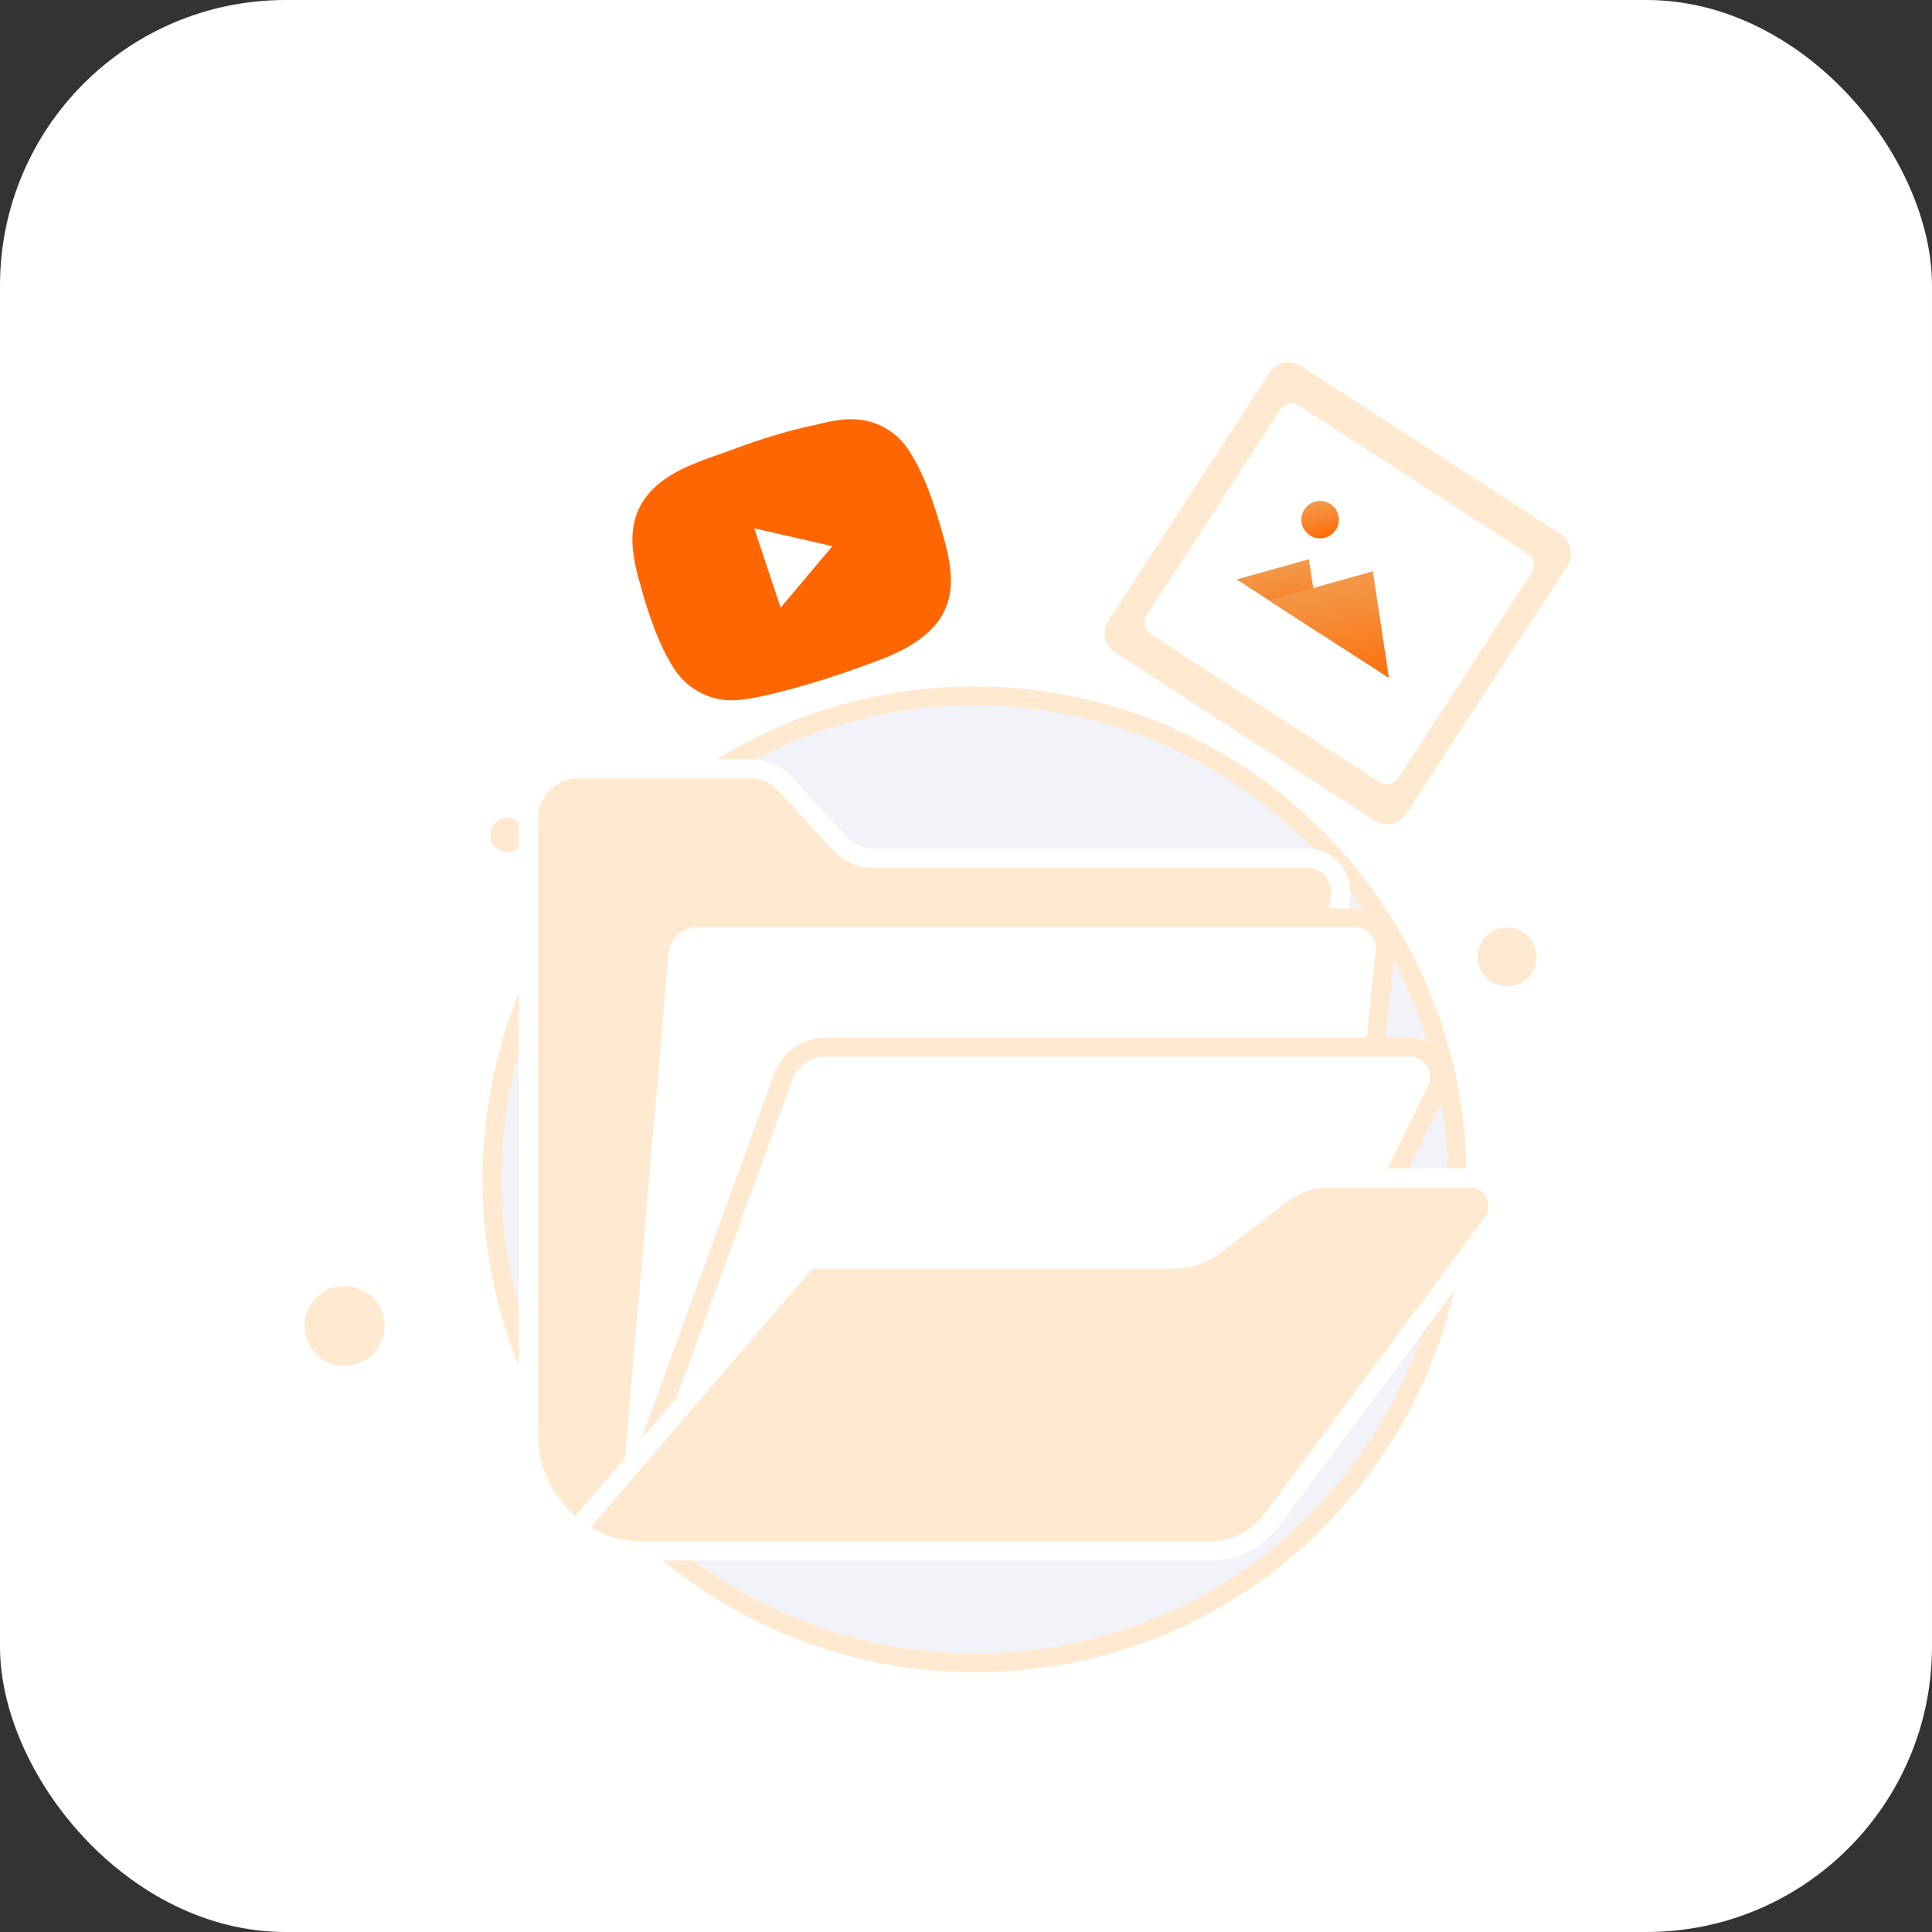 <svg width="203" height="203" viewBox="0 0 203 203" fill="none" xmlns="http://www.w3.org/2000/svg">
    <rect x="0" y="0" width="203" height="203" fill="#333333" stroke="none"/>
    <defs>
        <linearGradient id="paint0_linear" x1="137.185" y1="57.916" x2="139.165" y2="68.229" gradientUnits="userSpaceOnUse">
            <stop stop-color="#F29E51"/>
            <stop offset="1" stop-color="#FF6600"/>
        </linearGradient>
        <linearGradient id="paint1_linear" x1="143.752" y1="58.813" x2="146.603" y2="73.655" gradientUnits="userSpaceOnUse">
            <stop stop-color="#F29E51"/>
            <stop offset="1" stop-color="#FF6600"/>
        </linearGradient>
        <linearGradient id="paint2_linear" x1="139.786" y1="52.033" x2="140.78" y2="56.771" gradientUnits="userSpaceOnUse">
            <stop stop-color="#F29E51"/>
            <stop offset="1" stop-color="#FF6600"/>
        </linearGradient>
    </defs>
    <rect width="203" height="203" rx="30" fill="white"/>
<path d="M153.1 123.916C153.1 138.116 147.3 150.916 138 160.116C128.9 169.216 116.3 174.716 102.4 174.716C88.6 174.716 76 169.116 66.8 160.116C57.5 150.916 51.7 138.116 51.7 123.916C51.7 95.816 74.4 73.116 102.4 73.116C130.4 73.116 153.1 95.916 153.1 123.916Z" fill="#F1F3F9" stroke="#FFEAD1" stroke-width="2" stroke-miterlimit="10"/>
<path d="M161.951 100.547C161.951 102.535 160.34 104.147 158.351 104.147C156.363 104.147 154.751 102.535 154.751 100.547C154.751 98.558 156.363 96.947 158.351 96.947C160.34 96.947 161.951 98.558 161.951 100.547Z" fill="#FFEAD1" stroke="white"/>
<path d="M157 71.816C157 73.086 155.97 74.116 154.7 74.116C153.43 74.116 152.4 73.086 152.4 71.816C152.4 70.546 153.43 69.516 154.7 69.516C155.97 69.516 157 70.546 157 71.816Z" fill="#FFEAD1" stroke="white"/>
<path d="M55.6 87.716C55.6 88.986 54.57 90.016 53.3 90.016C52.03 90.016 51 88.986 51 87.716C51 86.446 52.03 85.416 53.3 85.416C54.57 85.416 55.6 86.446 55.6 87.716Z" fill="#FFEAD1" stroke="white"/>
<path d="M40.9 139.316C40.9 141.912 38.796 144.016 36.2 144.016C33.604 144.016 31.5 141.912 31.5 139.316C31.5 136.72 33.604 134.616 36.2 134.616C38.796 134.616 40.9 136.72 40.9 139.316Z" fill="#FFEAD1" stroke="white"/>
<path d="M140.844 94.009L136.674 124.302L131.461 161.733C130.244 162.43 128.854 162.952 127.464 162.952H67.341C64.735 162.952 62.476 162.081 60.565 160.689C60.043 160.34 59.522 159.818 59.001 159.296C56.916 157.207 55.525 154.073 55.525 150.765V86.001C55.525 83.041 57.958 80.778 60.738 80.778H78.984C80.2 80.778 81.416 81.3 82.459 82.345L88.367 88.786C89.236 89.657 90.452 90.179 91.668 90.179H137.369C139.454 90.179 141.018 91.92 140.844 94.009Z" fill="#FFEAD1" stroke="white" stroke-width="2" stroke-miterlimit="10"/>
<path d="M64.387 156.336L69.253 100.103C69.426 98.013 71.164 96.447 73.249 96.447H142.408C144.319 96.447 145.709 98.013 145.535 99.929L140.67 147.805L64.387 156.336Z" fill="white" stroke="#FFEAD1" stroke-width="2" stroke-miterlimit="10" stroke-linejoin="round"/>
<path d="M92.016 150.243L66.647 156.162L82.285 113.16C82.98 111.245 84.718 110.026 86.803 110.026H148.142C150.401 110.026 151.965 112.464 150.922 114.553L134.241 148.676L92.016 150.243Z" fill="white" stroke="#FFEAD1" stroke-width="2" stroke-miterlimit="10" stroke-linejoin="round"/>
<path d="M156.83 128.481L133.546 159.818C133.024 160.515 132.156 161.211 131.461 161.733C130.244 162.43 128.854 162.952 127.464 162.952H67.341C64.735 162.952 62.476 162.081 60.565 160.689L84.891 132.311H123.12C124.857 132.311 126.595 131.788 127.985 130.57L134.588 125.521C135.283 124.999 135.978 124.65 136.673 124.302C137.542 123.954 138.585 123.78 139.454 123.78H154.398C156.83 123.606 158.22 126.565 156.83 128.481Z" fill="#FFEAD1" stroke="white" stroke-width="2" stroke-miterlimit="10"/>
<path d="M143.879 87.058L116.602 69.389C115.034 68.363 114.576 66.278 115.597 64.692L132.536 38.612C133.564 37.044 135.651 36.586 137.237 37.604L164.515 55.272C166.083 56.298 166.54 58.384 165.52 59.97L148.588 86.067C147.56 87.635 145.447 88.083 143.879 87.058Z" fill="#FFEAD1" stroke="white" stroke-width="2" stroke-miterlimit="10"/>
<path d="M144.907 82.174L120.925 66.639C120.247 66.208 120.064 65.303 120.496 64.625L134.504 43.061C134.936 42.384 135.842 42.2 136.52 42.632L160.502 58.167C161.18 58.599 161.363 59.504 160.93 60.181L146.923 81.745C146.49 82.422 145.584 82.606 144.907 82.174Z" fill="white"/>
<path d="M138.698 66.555L129.944 60.881L137.528 58.755L138.698 66.555Z" fill="url(#paint0_linear)"/>
<path d="M145.94 71.241L133.329 63.081L144.249 60.027L145.94 71.241Z" fill="url(#paint1_linear)"/>
<path d="M136.885 55.348C137.297 56.354 138.447 56.836 139.454 56.423C140.461 56.011 140.944 54.861 140.532 53.855C140.12 52.849 138.969 52.368 137.962 52.78C136.955 53.193 136.473 54.343 136.885 55.348Z" fill="url(#paint2_linear)"/>
<path d="M97.993 56.06C97.237 53.349 96.178 50.16 94.602 47.793C93.738 46.49 92.422 45.554 90.868 45.203C89.164 44.83 87.632 45.194 85.971 45.601C83.016 46.221 80.083 47.123 77.214 48.22C74.647 49.144 71.627 50.002 69.579 51.838C66.603 54.56 67.295 57.943 68.355 61.566C69.111 64.277 70.17 67.466 71.746 69.832C73.02 71.721 75.242 72.79 77.464 72.558C80.398 72.306 86.265 70.503 89.091 69.492C91.528 68.611 94.267 67.773 96.316 66.154C99.745 63.498 99.182 60.072 97.993 56.06ZM78.275 55.743C77.951 54.767 78.361 54.269 79.375 54.511C82.093 55.125 84.898 55.784 87.617 56.398C88.631 56.639 88.825 57.225 88.178 58.09C86.367 60.209 84.578 62.393 82.767 64.511C82.034 65.333 81.495 65.223 81.127 64.333C80.998 63.943 78.578 56.654 78.275 55.743Z" fill="#FF6600" stroke="#FF6600" stroke-width="2" stroke-miterlimit="10"/>
</svg>
